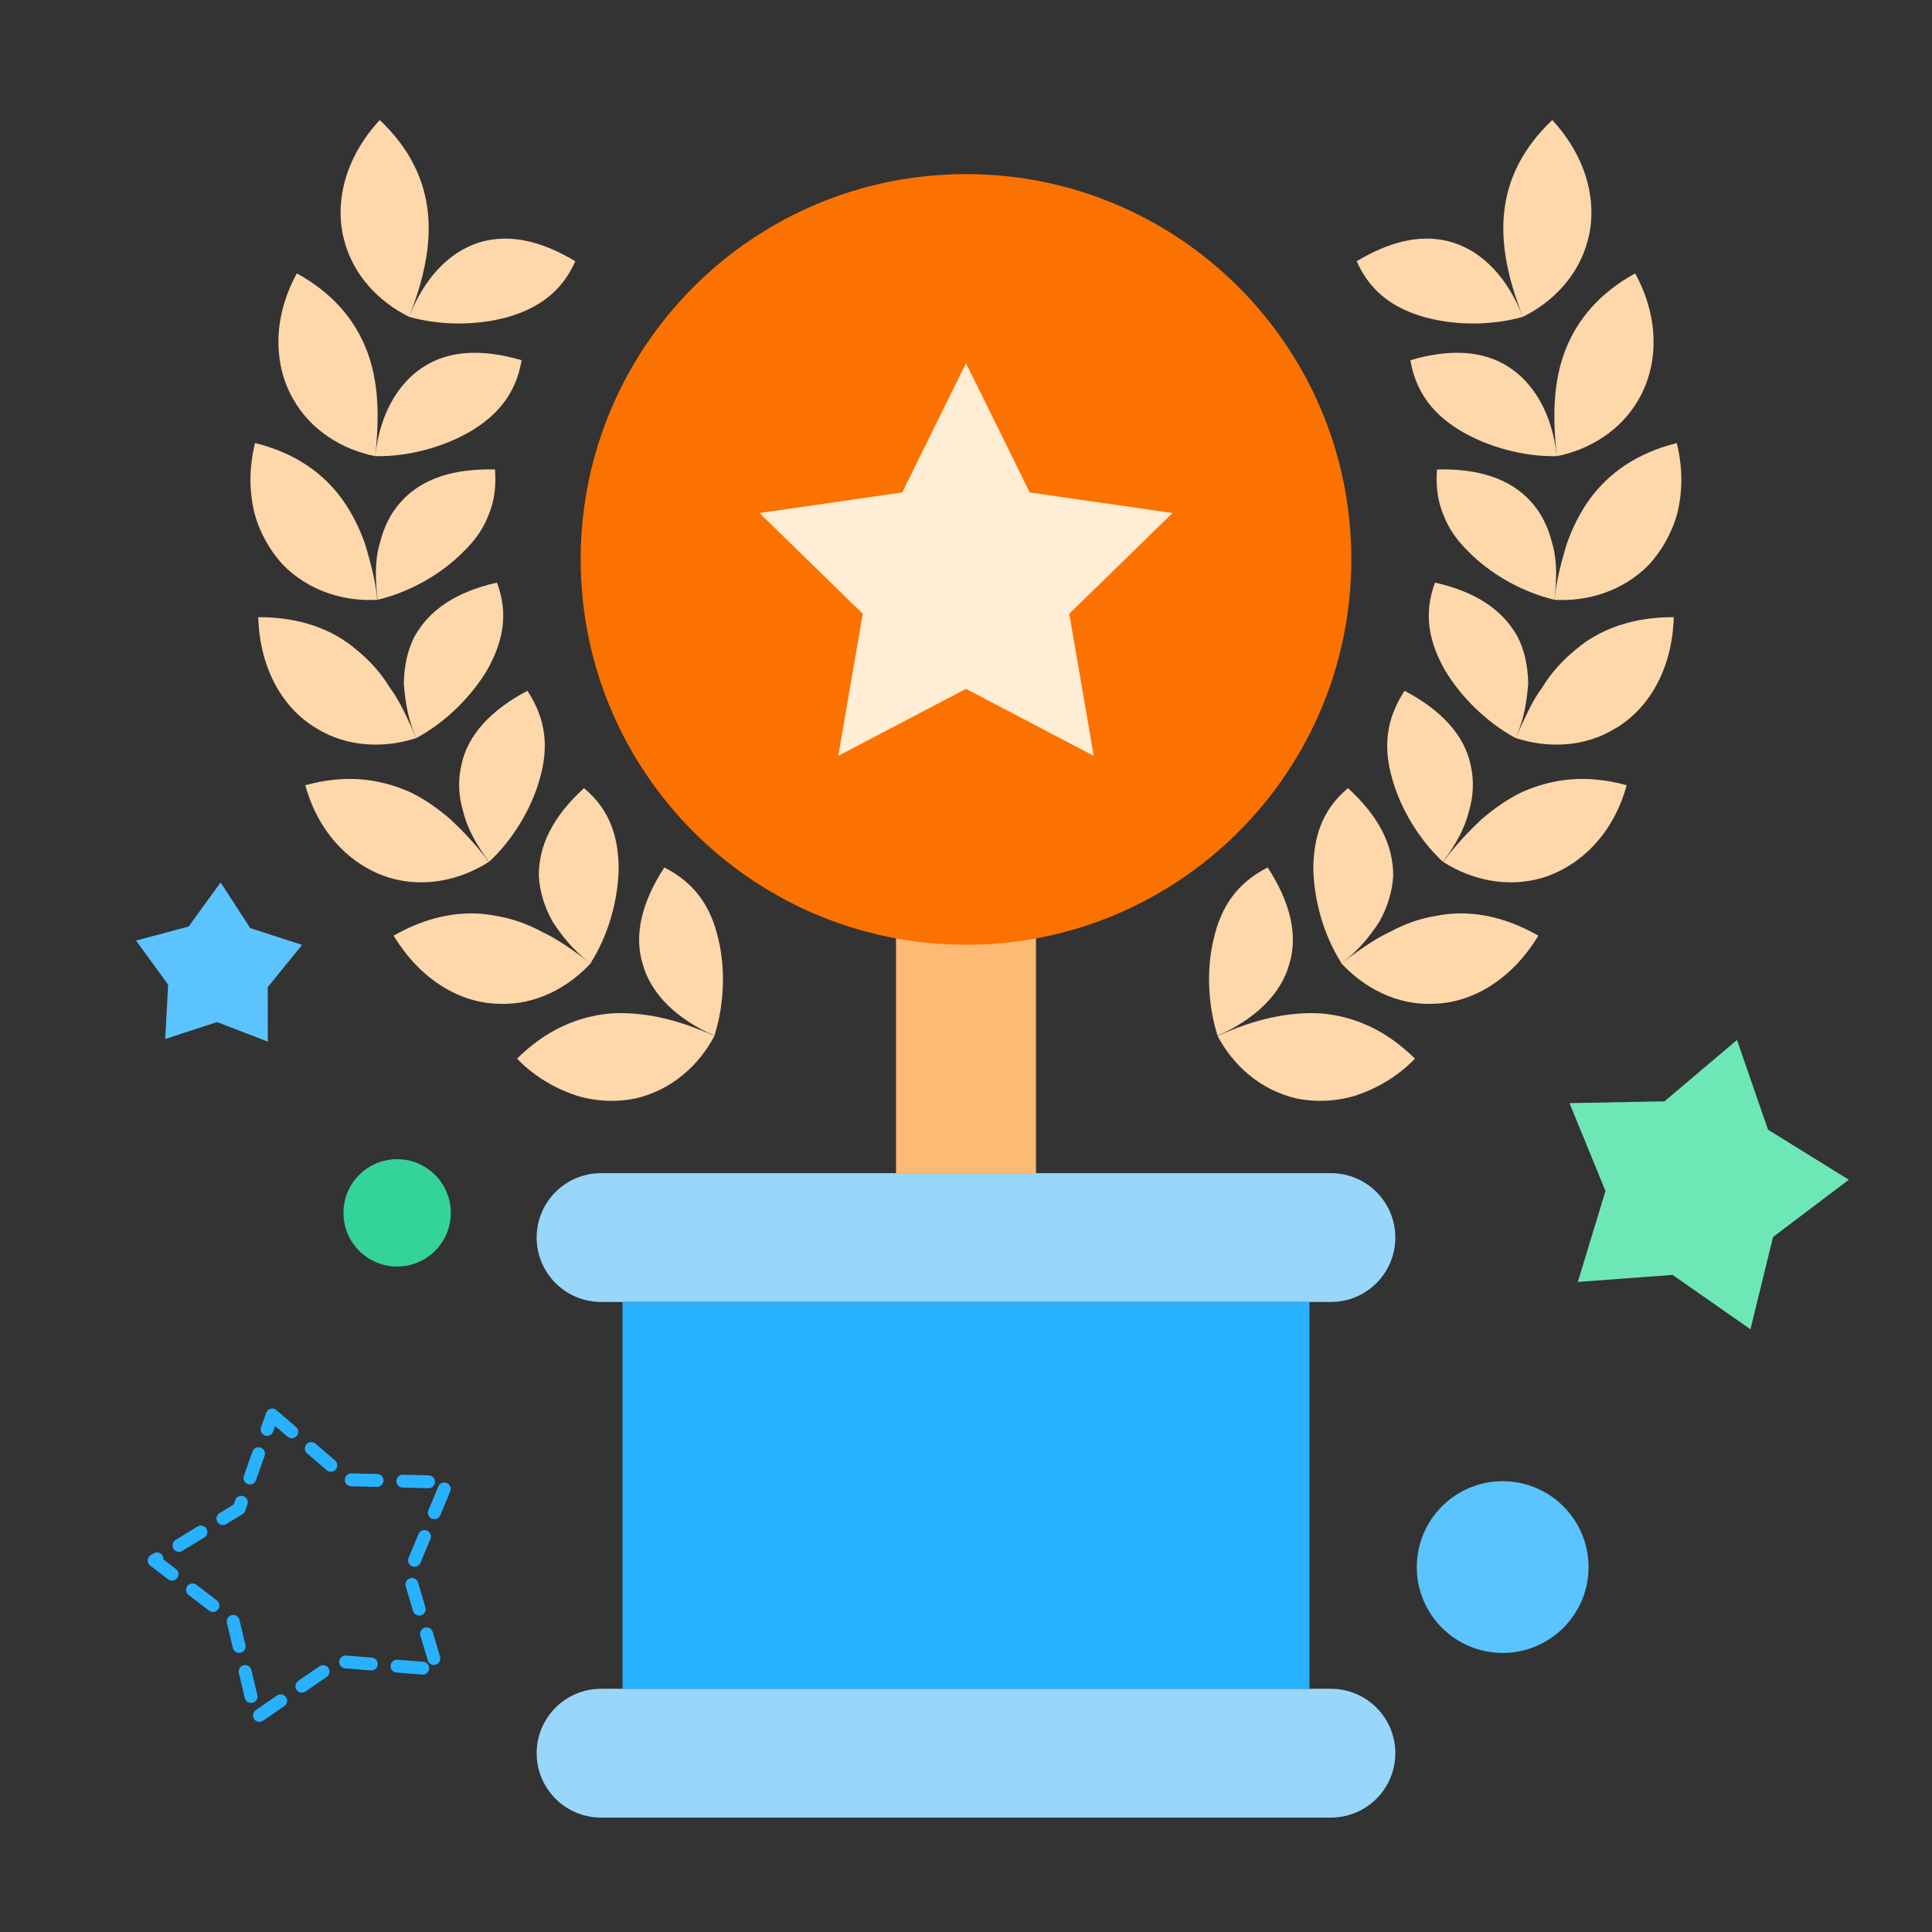 <svg width="150" height="150" viewBox="0 0 150 150" fill="none" xmlns="http://www.w3.org/2000/svg">
<rect x="0" y="0" width="150" height="150" fill="#333333" stroke="none"/>
<path d="M80.434 55.633H69.567V91.083H80.434V55.633Z" fill="#FDBA74"/>
<path d="M75 73.35C91.523 73.35 104.917 59.956 104.917 43.433C104.917 26.911 91.523 13.517 75 13.517C58.478 13.517 45.084 26.911 45.084 43.433C45.084 59.956 58.478 73.35 75 73.35Z" fill="#FB7200"/>
<path d="M40.133 82.2C42.433 79.933 44.867 78.917 47.4 78.683C49.9 78.533 52.533 79.1 55.467 80.433C54.267 82.7 52.183 84.617 49.35 85.283C47.983 85.567 46.417 85.55 44.817 85.083C43.25 84.567 41.583 83.683 40.15 82.2H40.133Z" fill="#FED7AA"/>
<path d="M51.567 67.367C49.833 70.033 49.2 72.6 49.9 74.85C50.533 77.167 52.517 79.1 55.467 80.417C56.25 77.95 56.333 75.117 55.75 72.817C55.183 70.4 53.967 68.567 51.583 67.35L51.567 67.367Z" fill="#FED7AA"/>
<path d="M30.55 72.65C33.317 71.067 36.034 70.617 38.467 71.1C39.734 71.3 40.95 71.733 42.15 72.383C43.4 72.967 44.567 73.85 45.867 74.783C44.134 76.667 41.567 78.067 38.717 77.933C35.85 77.883 32.717 76.2 30.567 72.65H30.55Z" fill="#FED7AA"/>
<path d="M45.35 61.183C42.967 63.367 41.817 65.583 41.834 68.017C41.9 69.183 42.25 70.383 42.9 71.55C43.617 72.65 44.534 73.833 45.85 74.783C47.234 72.6 47.967 69.95 48.034 67.517C48.034 65.117 47.417 62.917 45.35 61.2V61.183Z" fill="#FED7AA"/>
<path d="M23.7 60.967C26.834 60.1 29.417 60.45 31.767 61.467C32.9 62 33.95 62.733 35 63.633C35.983 64.567 37 65.617 37.95 66.917C35.8 68.3 33 68.967 30.233 68.15C27.55 67.333 24.8 64.983 23.7 60.95V60.967Z" fill="#FED7AA"/>
<path d="M40.95 53.633C38.15 55.1 36.317 57.05 35.834 59.35C35.55 60.517 35.584 61.767 35.967 63.033C36.284 64.35 37.017 65.617 37.967 66.917C39.867 65.15 41.284 62.733 41.917 60.433C42.6 58.05 42.417 55.867 40.95 53.633Z" fill="#FED7AA"/>
<path d="M20.05 47.917C23.234 47.9 25.834 48.85 27.7 50.467C28.684 51.267 29.567 52.233 30.267 53.383C31.1 54.5 31.65 55.85 32.334 57.3C29.867 58.1 26.984 58.05 24.55 56.533C22.084 55.083 20.167 52.067 20.05 47.917Z" fill="#FED7AA"/>
<path d="M38.583 45.233C35.433 45.95 33.35 47.317 32.167 49.45C31.633 50.5 31.383 51.7 31.35 53.05C31.45 54.35 31.65 55.85 32.333 57.3C34.583 56.083 36.567 54.117 37.817 52.033C39 49.933 39.533 47.75 38.583 45.233Z" fill="#FED7AA"/>
<path d="M19.817 34.4C22.95 35.183 25.117 36.75 26.583 38.783C27.317 39.817 27.9 40.967 28.35 42.25C28.733 43.55 29.133 44.967 29.3 46.567C26.75 46.717 24 45.917 21.967 43.85C21.017 42.817 20.217 41.483 19.767 39.883C19.367 38.283 19.3 36.417 19.8 34.4H19.817Z" fill="#FED7AA"/>
<path d="M38.433 36.45C35.233 36.367 32.783 37.15 31.167 38.917C30.35 39.8 29.8 40.9 29.483 42.2C29.1 43.5 29.133 44.967 29.317 46.567C31.833 45.967 34.267 44.567 35.95 42.867C36.85 42 37.517 41.067 37.917 40.017C38.367 38.967 38.533 37.8 38.433 36.45Z" fill="#FED7AA"/>
<path d="M23.033 21.217C25.85 22.767 27.55 24.833 28.467 27.183C29.383 29.55 29.483 32.217 29.133 35.417C26.617 34.917 24.133 33.45 22.733 30.933C21.333 28.467 21.05 24.883 23.05 21.217H23.033Z" fill="#FED7AA"/>
<path d="M40.5 27.967C37.433 27.067 34.85 27.2 32.85 28.5C30.867 29.783 29.467 32.217 29.133 35.417C31.7 35.467 34.4 34.717 36.483 33.517C38.583 32.283 40.05 30.6 40.5 27.967Z" fill="#FED7AA"/>
<path d="M29.483 9.317C31.833 11.55 32.95 13.967 33.217 16.467C33.483 18.983 32.933 21.6 31.767 24.6C29.467 23.467 27.433 21.417 26.717 18.633C25.983 15.883 26.667 12.367 29.483 9.317Z" fill="#FED7AA"/>
<path d="M44.667 20.283C41.933 18.633 39.4 18.117 37.133 18.85C34.867 19.583 32.933 21.583 31.767 24.6C34.25 25.3 37.033 25.267 39.367 24.633C41.7 23.967 43.583 22.733 44.667 20.283Z" fill="#FED7AA"/>
<path d="M98.433 67.367C100.167 70.033 100.8 72.6 100.1 74.85C99.467 77.167 97.484 79.1 94.534 80.417C93.75 77.95 93.667 75.117 94.25 72.817C94.817 70.4 96.034 68.567 98.417 67.35L98.433 67.367Z" fill="#FED7AA"/>
<path d="M109.867 82.2C107.567 79.933 105.134 78.917 102.6 78.683C100.1 78.533 97.467 79.1 94.534 80.433C95.734 82.7 97.817 84.617 100.65 85.283C102.017 85.567 103.584 85.55 105.184 85.083C106.75 84.567 108.417 83.683 109.85 82.2H109.867Z" fill="#FED7AA"/>
<path d="M104.65 61.183C107.033 63.367 108.183 65.583 108.167 68.017C108.1 69.183 107.75 70.383 107.1 71.55C106.383 72.65 105.467 73.833 104.15 74.783C102.767 72.6 102.033 69.95 101.967 67.517C101.967 65.117 102.583 62.917 104.65 61.2V61.183Z" fill="#FED7AA"/>
<path d="M119.45 72.65C116.683 71.067 113.967 70.617 111.533 71.1C110.267 71.3 109.05 71.733 107.85 72.383C106.6 72.967 105.433 73.85 104.133 74.783C105.867 76.667 108.433 78.067 111.283 77.933C114.15 77.883 117.283 76.2 119.433 72.65H119.45Z" fill="#FED7AA"/>
<path d="M109.05 53.633C111.85 55.1 113.683 57.05 114.167 59.35C114.45 60.517 114.417 61.767 114.033 63.033C113.717 64.35 112.983 65.617 112.033 66.917C110.133 65.15 108.717 62.733 108.083 60.433C107.4 58.05 107.583 55.867 109.05 53.633Z" fill="#FED7AA"/>
<path d="M126.3 60.967C123.166 60.1 120.583 60.45 118.233 61.467C117.1 62 116.05 62.733 115 63.633C114.016 64.567 113 65.617 112.05 66.917C114.2 68.3 117 68.967 119.766 68.15C122.45 67.333 125.2 64.983 126.3 60.95V60.967Z" fill="#FED7AA"/>
<path d="M111.417 45.233C114.567 45.95 116.65 47.317 117.834 49.45C118.367 50.5 118.617 51.7 118.65 53.05C118.55 54.35 118.35 55.85 117.667 57.3C115.417 56.083 113.434 54.117 112.184 52.033C111 49.933 110.467 47.75 111.417 45.233Z" fill="#FED7AA"/>
<path d="M129.95 47.917C126.767 47.9 124.167 48.85 122.3 50.467C121.317 51.267 120.434 52.233 119.734 53.383C118.9 54.5 118.35 55.85 117.667 57.3C120.134 58.1 123.017 58.05 125.45 56.533C127.917 55.083 129.834 52.067 129.95 47.917Z" fill="#FED7AA"/>
<path d="M111.567 36.45C114.767 36.367 117.217 37.15 118.834 38.917C119.65 39.8 120.2 40.9 120.517 42.2C120.9 43.5 120.867 44.967 120.684 46.567C118.167 45.967 115.734 44.567 114.05 42.867C113.15 42 112.484 41.067 112.084 40.017C111.634 38.967 111.467 37.8 111.567 36.45Z" fill="#FED7AA"/>
<path d="M130.184 34.4C127.05 35.183 124.884 36.75 123.4 38.783C122.667 39.817 122.084 40.967 121.634 42.25C121.25 43.55 120.85 44.967 120.684 46.567C123.234 46.717 125.984 45.917 128.017 43.85C128.967 42.817 129.767 41.483 130.217 39.883C130.617 38.283 130.684 36.417 130.184 34.4Z" fill="#FED7AA"/>
<path d="M109.5 27.967C112.567 27.067 115.15 27.2 117.15 28.5C119.133 29.783 120.533 32.217 120.867 35.417C118.3 35.467 115.6 34.717 113.517 33.517C111.417 32.283 109.95 30.6 109.5 27.967Z" fill="#FED7AA"/>
<path d="M126.967 21.217C124.15 22.767 122.45 24.833 121.533 27.183C120.617 29.55 120.517 32.217 120.867 35.417C123.383 34.917 125.867 33.45 127.267 30.933C128.667 28.467 128.95 24.883 126.95 21.217H126.967Z" fill="#FED7AA"/>
<path d="M105.333 20.283C108.067 18.633 110.6 18.117 112.867 18.85C115.133 19.583 117.067 21.583 118.233 24.6C115.75 25.3 112.967 25.267 110.633 24.633C108.283 23.967 106.417 22.733 105.333 20.283Z" fill="#FED7AA"/>
<path d="M120.517 9.317C118.167 11.55 117.05 13.967 116.783 16.467C116.517 18.983 117.067 21.6 118.233 24.6C120.533 23.467 122.567 21.417 123.283 18.633C124.017 15.883 123.333 12.367 120.517 9.317Z" fill="#FED7AA"/>
<path d="M75 28.2L79.95 38.233L91.034 39.833L83.017 47.65L84.917 58.683L75 53.483L65.084 58.683L66.984 47.65L58.967 39.833L70.05 38.233L75 28.2Z" fill="#FFEDD5"/>
<path d="M101.666 101.1H48.333V131.1H101.666V101.1Z" fill="#27B1FF"/>
<path d="M103.333 91.083H46.666C43.905 91.083 41.666 93.322 41.666 96.083C41.666 98.845 43.905 101.083 46.666 101.083H103.333C106.095 101.083 108.333 98.845 108.333 96.083C108.333 93.322 106.095 91.083 103.333 91.083Z" fill="#98D6FA"/>
<path d="M103.333 131.117H46.666C43.905 131.117 41.666 133.355 41.666 136.117C41.666 138.878 43.905 141.117 46.666 141.117H103.333C106.095 141.117 108.333 138.878 108.333 136.117C108.333 133.355 106.095 131.117 103.333 131.117Z" fill="#98D6FA"/>
<path d="M21.134 109.86L26.992 114.885L34.709 115.083L31.74 122.208L33.936 129.608L26.243 128.986L19.884 133.361L18.098 125.852L11.971 121.157L18.561 117.137L21.134 109.86Z" stroke="#27B1FF" stroke-linecap="round" stroke-linejoin="round" stroke-dasharray="2 2"/>
<path d="M134.859 80.743L137.27 87.712L143.54 91.593L137.658 96.041L135.904 103.203L129.857 98.983L122.503 99.528L124.648 92.473L121.857 85.647L129.23 85.507L134.859 80.743Z" fill="#6EE7B7"/>
<path d="M17.128 68.509L19.428 72.058L23.453 73.359L20.788 76.643L20.795 80.873L16.848 79.353L12.827 80.667L13.053 76.443L10.561 73.025L14.648 71.935L17.128 68.509Z" fill="#5BC3FE"/>
<ellipse cx="30.833" cy="94.167" rx="4.167" ry="4.167" fill="#34D399"/>
<ellipse cx="116.667" cy="121.667" rx="6.667" ry="6.667" fill="#5BC3FE"/>
</svg>

